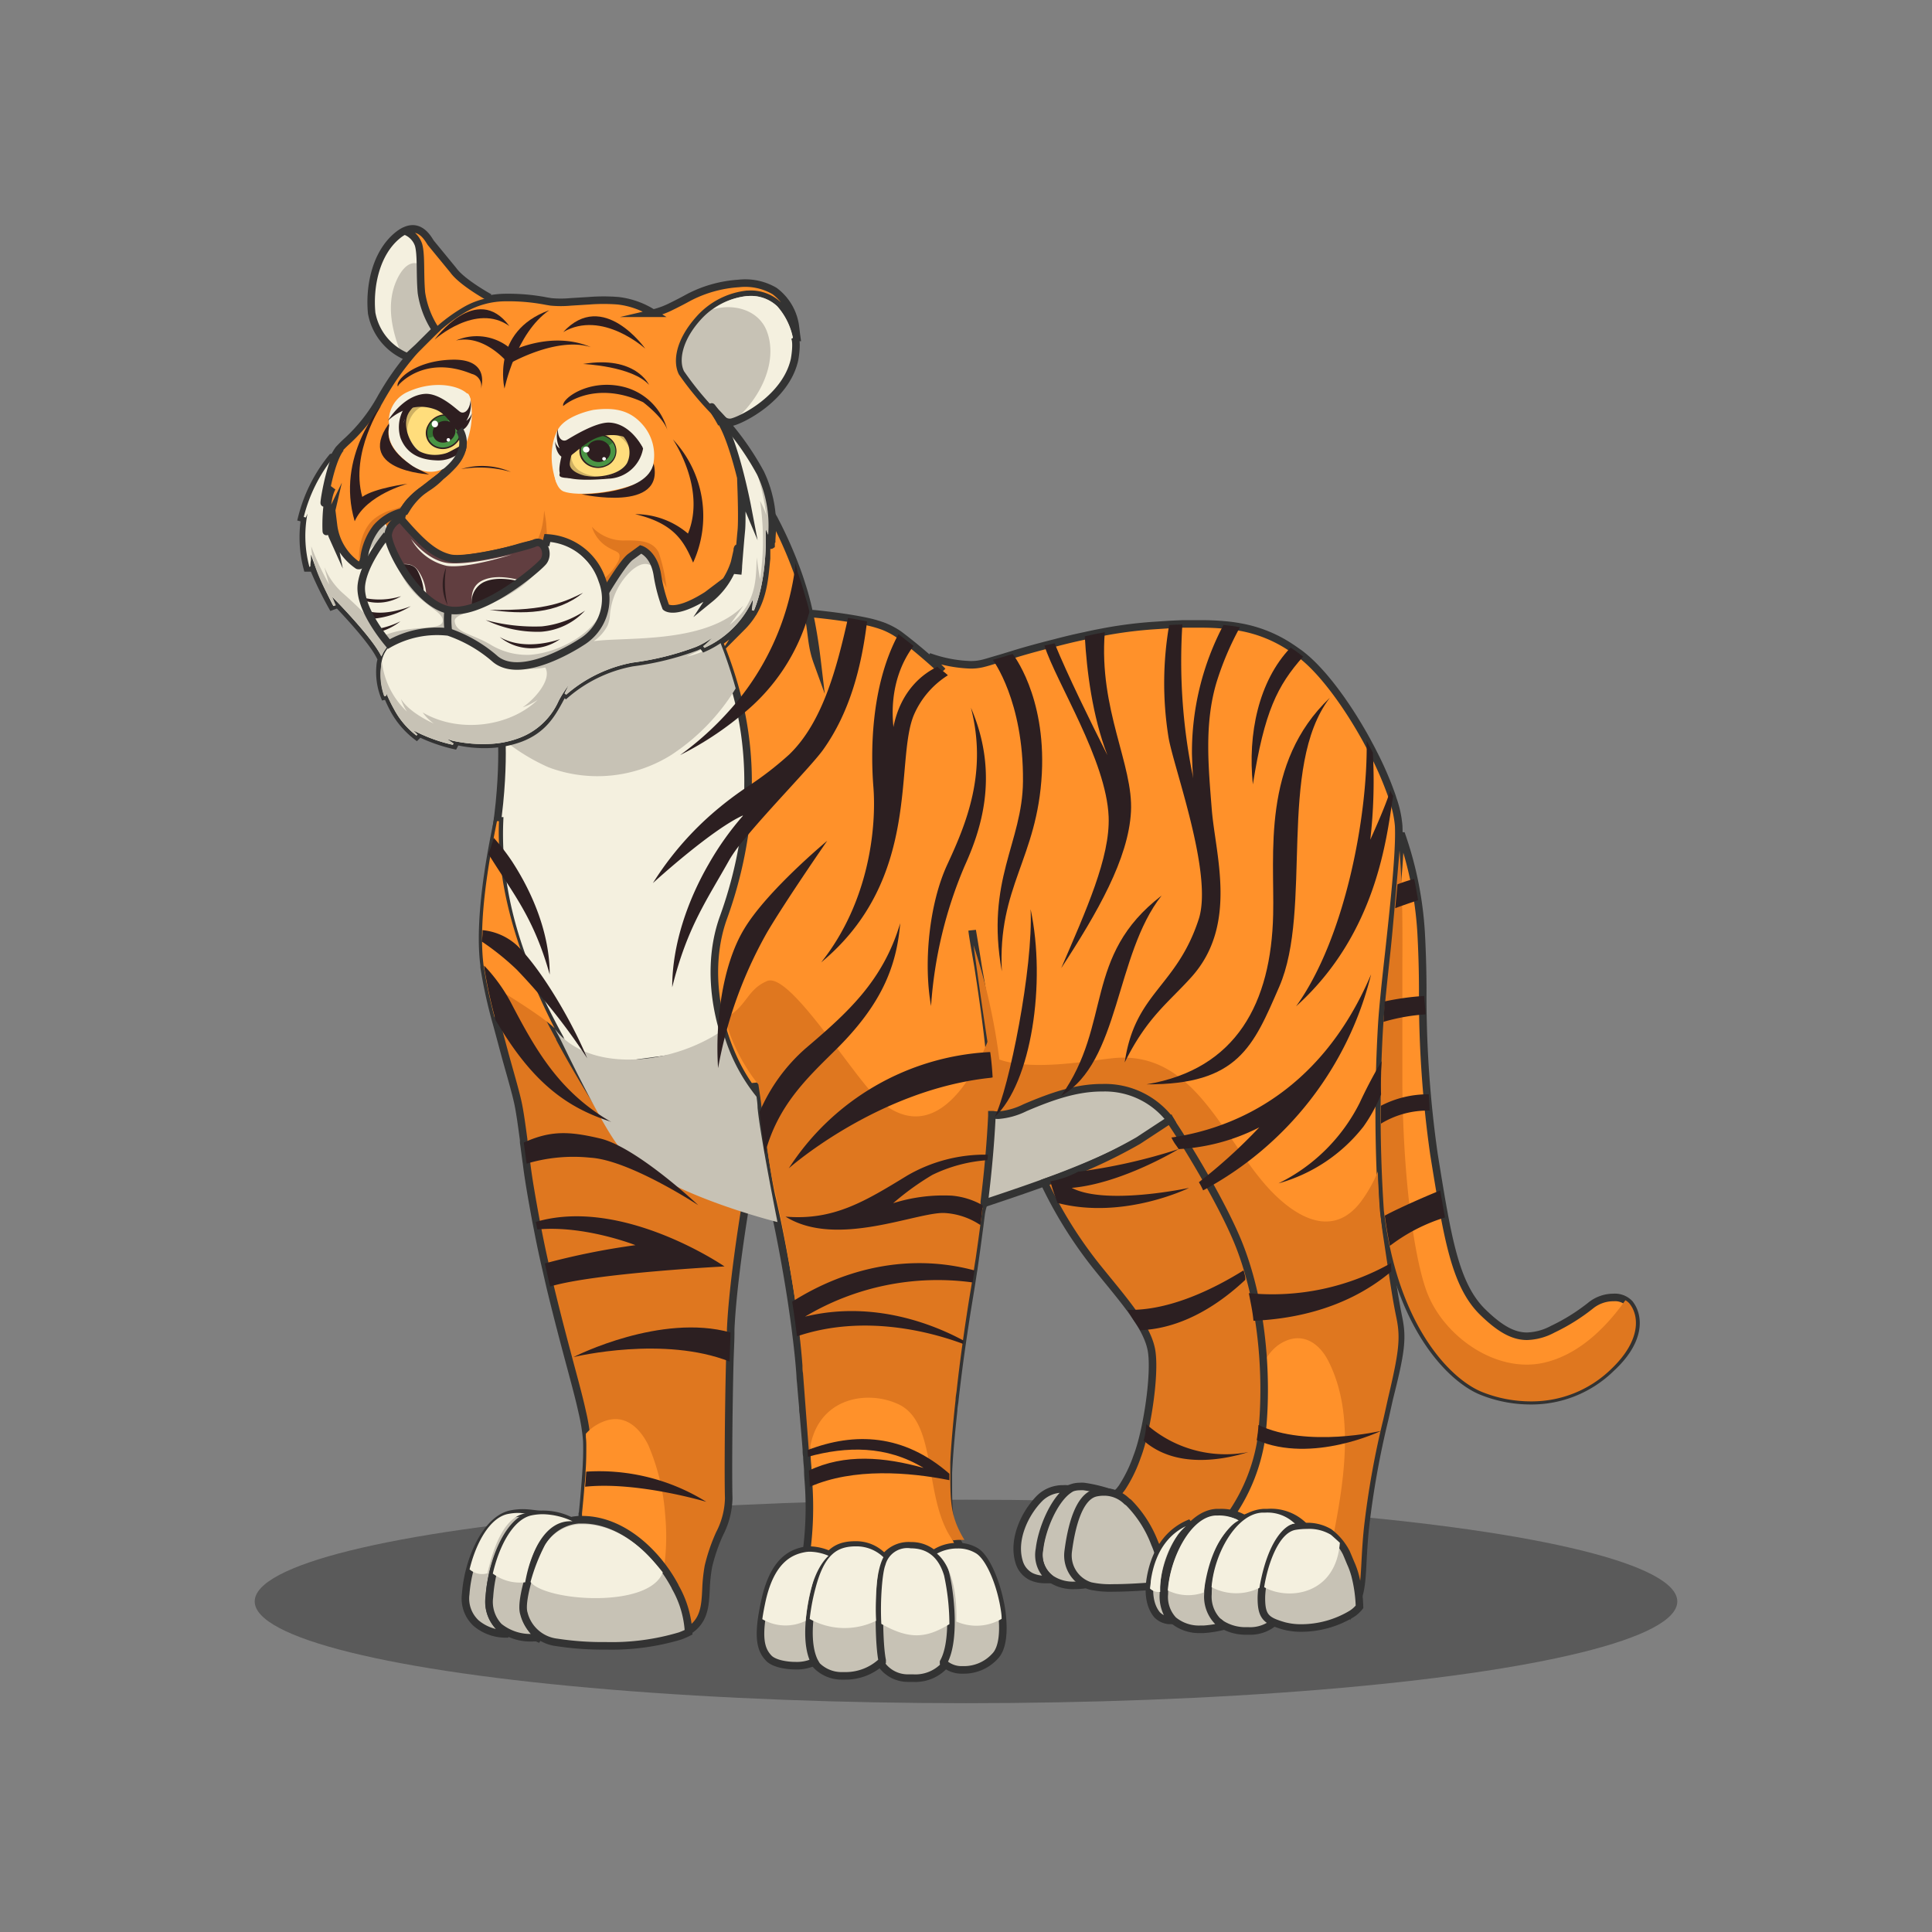 <svg id="Layer_1" data-name="Layer 1" xmlns="http://www.w3.org/2000/svg" viewBox="0 0 256 256"><rect x="0" y="0" width="256" height="256" fill="#808080" stroke="none"/><defs><style>.cls-1{opacity:0.3;}.cls-2,.cls-8{fill:#c7c2b5;}.cls-18,.cls-19,.cls-2,.cls-3,.cls-4,.cls-7{stroke:#333;stroke-miterlimit:10;}.cls-3,.cls-6{fill:#f4f0df;}.cls-4,.cls-9{fill:#df771f;}.cls-5,.cls-7{fill:#ff912a;}.cls-10{fill:#2c1f21;}.cls-11{fill:#ffdd7c;}.cls-12{fill:#ceb062;}.cls-13{fill:#613e40;}.cls-14{fill:#2e1e20;}.cls-15{fill:#4a9544;}.cls-16{fill:#347230;}.cls-17{fill:#fff;}.cls-18,.cls-19{fill:none;}.cls-19{stroke-width:0.99px;}</style></defs><ellipse class="cls-1" cx="128" cy="212.2" rx="94.25" ry="13.48"/><path class="cls-2" d="M64.83,211.6c.3-4.3,2.35-9.55,5.56-10.81l.49-.19-.52-.06a10.11,10.11,0,0,0-1.08-.07,8.07,8.07,0,0,0-1.48.14c-3.34.6-5.76,6-6.09,10.6a4.45,4.45,0,0,0,1.37,3.86A6.07,6.07,0,0,0,67,216.5l.09-.24a5,5,0,0,1-.81-.57A4.73,4.73,0,0,1,64.83,211.6Z"/><path class="cls-2" d="M69.55,214c-.64-2,1.46-7.76,2.48-9.42a6.32,6.32,0,0,1,3.8-2.68l.33-.08-.29-.16a8.11,8.11,0,0,0-3.92-1,7.56,7.56,0,0,0-1.5.15c-3.08.62-5.3,6.09-5.6,10.8a4.76,4.76,0,0,0,1.26,3.93A6.64,6.64,0,0,0,70.67,217h.47l.11.05.14-.22A5.4,5.4,0,0,1,69.55,214Z"/><path class="cls-3" d="M66.37,96.14s.79,6.92-1.25,17.44,10.44,28.49,10.44,28.49l26.19-3.55,4.79-47.41L96.78,83.6,79,84.44Z"/><path class="cls-4" d="M98.69,160.19v.09c-.27,1.66-1.63,10.17-1.87,15.9,0,.12,0,.25,0,.38,0,1.13-.08,2.44-.12,3.85-.17,6.73-.22,15.67-.14,18.11a10.69,10.69,0,0,1-1.22,4.72,23.87,23.87,0,0,0-1.47,4.3,21.7,21.7,0,0,0-.32,3c-.11,2.33-.22,4.33-2.48,5.66l-.09.05a13.41,13.41,0,0,0-.79-3.51c-.08-.21-.16-.41-.25-.62s-.22-.55-.35-.82-.17-.36-.26-.5a.91.91,0,0,1-.07-.14,1.16,1.16,0,0,1-.12-.2l-.51-.89c-2.2-3.74-5.88-7.18-10.33-7.78a7.14,7.14,0,0,0-.93-.06h-.55l.13-.2a2.17,2.17,0,0,0,.21-.51l0-.07.07,0a9.85,9.85,0,0,1,2.79-.4c.32,0,.62,0,.9,0a9.26,9.26,0,0,0-1.49-.11,10.21,10.21,0,0,0-2.06.21l-.17,0,0-.18c.09-.92.22-2.18.32-3.55.06-.67.11-1.36.15-2,.08-1.21.12-2.42.1-3.47a9.69,9.69,0,0,0-.06-1.06,25,25,0,0,0-.55-3.24c-.37-1.71-.91-3.72-1.56-6.13-.76-2.85-1.69-6.31-2.72-10.59l-.7-3.05c-.36-1.59-.67-3.09-.94-4.5-.07-.34-.13-.67-.2-1h0c-.55-3-1-5.51-1.27-7.72-.14-1-.26-1.94-.38-2.8,0-.11,0-.22,0-.32-.29-2.16-.52-3.85-.8-5.09s-.78-3-1.37-5.09c-.5-1.78-1-3.75-1.55-5.7a64.71,64.71,0,0,1-1.52-7c0-.08,0-.16,0-.25-.52-4-.06-9.85,1.39-17.22.13-.67.26-1.31.38-1.92l.27,0c-.5,11.58,4,21.48,8,28.81l0,.07c1,1.9,4,7.19,6.45,10.78l.08.1a20.48,20.48,0,0,0,2.08,2.65c2.8,2.85,5.11,4.59,10.62,6.76,1.67.66,3.42,1.39,5.18,2.17Z"/><path class="cls-5" d="M64.12,128.16a65.73,65.73,0,0,0,1.42,6.66c.34-.43-.42-4.27-.42-4.27s6.72,4,8.38,5.72c-3.57-7-7.82-17.25-7.38-27.46l-.27,0c-.12.61-.25,1.25-.38,1.92-1.45,7.37-1.91,13.17-1.39,17.22C64.1,128,64.1,128.08,64.12,128.16Z"/><path class="cls-5" d="M87.88,208.47a30.18,30.18,0,0,0,.26-7.73,28.67,28.67,0,0,0-2.25-9.29c-1-2-2.75-3.89-5.26-3.3a6,6,0,0,0-3,1.83c0,.15,0,.3,0,.45a9.69,9.69,0,0,1,.06,1.06c0,1,0,2.26-.1,3.47,0,.69-.09,1.38-.15,2-.1,1.37-.23,2.63-.32,3.55l0,.18,0,.24,0,.07a2.17,2.17,0,0,1-.21.51l-.13.2h.55a7.14,7.14,0,0,1,.93.06C82.27,202.35,85.65,205.19,87.88,208.47Z"/><path class="cls-2" d="M89.44,210.2A19.9,19.9,0,0,0,87,206.63c-2.91-3.39-6.41-5.26-9.84-5.26h-.46a6.1,6.1,0,0,0-4.73,2.84c-1,1.69-3.15,7.72-2.55,9.58a5.12,5.12,0,0,0,4.4,3.84,39.63,39.63,0,0,0,6.44.45h0a31.63,31.63,0,0,0,9.83-1.3,9.27,9.27,0,0,0,1.15-.5l0,0a13.46,13.46,0,0,0-1.69-5.85A1,1,0,0,1,89.44,210.2Z"/><path class="cls-6" d="M69.61,200.53c-.31,0-.63-.06-.93-.06a6.84,6.84,0,0,0-1.37.14c-2.36.46-4.22,3.74-5.09,7.34a2.53,2.53,0,0,0,2.37.52C65.4,204.91,66.83,201,69.61,200.53Z"/><path class="cls-6" d="M75.87,201.58a9.72,9.72,0,0,0-3.92-.94,7.56,7.56,0,0,0-1.5.15c-2.42.49-4.3,4-5.15,7.72a6,6,0,0,0,4.29,1.15C70.3,205.66,72.26,201.34,75.87,201.58Z"/><path class="cls-6" d="M87.82,208.35c-.26-.34-.81-1-1.09-1.31-2.82-3.27-6.19-5.07-9.5-5.07h-.44a5.86,5.86,0,0,0-4.57,2.74,24,24,0,0,0-1.92,4.91C72.26,212.17,86,213.2,87.82,208.35Z"/><path class="cls-2" d="M125.64,208.05a4.76,4.76,0,0,0-4.67-3.76,3.87,3.87,0,0,0-4,2.38c-.73,1.73-.91,12.32,0,14.11a4.27,4.27,0,0,0,3.25,1.58c.25,0,.51,0,.78,0a5.24,5.24,0,0,0,4.13-1.65C127.2,218.29,126.31,210.26,125.64,208.05Z"/><path class="cls-7" d="M185.33,174.71c-.49-2.44-.66-3.59-1.5-9.12l-.29-2c-.13-.87-.25-1.88-.36-3.06v-.12a198.23,198.23,0,0,1-.11-24.24c.14-2.54.55-6.3,1-10.31.66-6.13,1.42-13.08,1.26-16.45a14.16,14.16,0,0,0-.78-3.56s0,0,0,0c-.09-.32-.21-.65-.34-1a44.29,44.29,0,0,0-2.28-5.16h0c-.25-.52-.53-1-.82-1.56-2.44-4.44-5.57-8.83-8.41-11.15-.22-.18-.43-.35-.65-.5s-.67-.48-1-.69a17.6,17.6,0,0,0-6.7-2.7,20.71,20.71,0,0,0-2.19-.29c-1-.09-2-.13-3.05-.13-.77,0-1.58,0-2.38,0h0l-1.75.08-2.4.16a56.82,56.82,0,0,0-6.13.79c-.9.17-1.78.34-2.65.54-1.35.28-2.68.6-3.93.93l-.63.16c-2,.51-3.76,1-5.25,1.47l-1.35.41-1.3.38c-.44.14-.81.24-1.09.31a6.58,6.58,0,0,1-1.68.19,17.87,17.87,0,0,1-5.11-.94l-.13.21c.32.31.63.63.93.93s.44.44.65.66l-.69-.63c-1-.91-2.12-1.87-3.17-2.73-.72-.58-1.4-1.12-2-1.56A10.59,10.59,0,0,0,117.1,83a15.86,15.86,0,0,0-2.21-.64c-.78-.17-1.62-.32-2.44-.45-2.08-.33-4.07-.53-4.68-.59h-.57l0,.73c.39,2,.33,3.57,1.08,5.64-.21-1.77-.55-4.18-1.08-6.58-.18-.86-.4-1.72-.64-2.55s-.57-1.85-.88-2.72a56.17,56.17,0,0,0-3.18-7.19L102.1,68c0,.39.1,1.58.07,4.23,0,0-.13.09-.23-.32l-.37-1.15V74c-.29,2.83-.42,6.23-3.24,9.06,2.16-3.28.87-1.84,1.07-2.51l-.89,1.46a12,12,0,0,1-3.09,3l-.09.06,0,.1a54.52,54.52,0,0,1,2.48,7.55c.16.62.3,1.28.44,1.95a45.46,45.46,0,0,1,.87,9.47c0,1.08-.06,2.21-.15,3.36a1.64,1.64,0,0,1,0,.22c-.1,1.14-.23,2.31-.43,3.51a56.57,56.57,0,0,1-2.68,10.35c-2.94,8.14-.08,18,4.08,23.19l.27.33s-.09-1.14-.13-1.63c.14,1.18.29,2.47.45,3.81h0c.23,1.82.47,3.73.73,5.52.34,2.39.7,4.58,1.06,6.09.84,3.61,1.8,8.56,2.56,13.53.23,1.54.45,3.09.63,4.59.23,1.86.42,3.67.53,5.35,0,.32.05.66.08,1,.08,1,.17,2.05.27,3.12,0,.28,0,.57.07.86v.1c.13,1.51.27,3.06.39,4.63,0,.29,0,.59.07.88,0,.61.09,1.22.12,1.83h0c0,.72.08,1.45.12,2.15a44.9,44.9,0,0,1-.32,8.86l0,.17.17,0a2.42,2.42,0,0,1,.38,0,5.88,5.88,0,0,1,2.41.6l.09,0,.07-.07a4.1,4.1,0,0,1,3.22-1.26c1.71,0,2.9.52,3.55,1.53l.12.18.11-.18a4,4,0,0,1,3.74-1.93,4.5,4.5,0,0,1,3.35,1.4l.08.09.1-.08a4.64,4.64,0,0,1,2.67-.8l.37,0,.26,0-.13-.21c-1.58-2.69-1.74-4.5-1.74-8.29,0-.28,0-.58,0-.93s0-.55,0-.85c.09-2.07.34-5,.7-8.28,0-.37.08-.74.13-1.12.27-2.48.61-5.14,1-7.81l.06-.44c.24-1.6.48-3.2.74-4.76.16-1,.32-1.92.47-2.92.08-.53.16-1.06.25-1.59.24-1.65.47-3.33.69-5h0c.11-.78.2-1.54.3-2.31.22-1.81,1.3-3.32,1.47-5.07,0-.22-.42-1-.39-1.18.41-4.38.9-7.27.81-10.21,0-.28-.12-1.38-.14-1.68-.05-1-.22-2.21-.35-3.43-.39-3.88-2.54-15.09-2.58-16.07.55,3.22,1.72,10.4,2.29,16,.09.86.21,2.27.28,3.39,0,.31,0,.62,0,.91,0,1.27,0,2.79-.06,4.53v.11l.11,0a3.2,3.2,0,0,0,.7.07,9.14,9.14,0,0,0,3.35-.91c3.55-1.49,6.56-2.48,9.7-2.48h.14a11,11,0,0,1,7.37,2.74l.19-.17-.24-.38a38.48,38.48,0,0,1,2.72,3.6c3,4.64,6.83,11.09,8.45,15.4,3.69,9.83,3.31,21,2.6,25.54a24.08,24.08,0,0,1-3.71,9.26l-.09.14.16.05a4.51,4.51,0,0,1,1.21.58l.07,0,.08,0a4.43,4.43,0,0,1,2.19-.83h.41a4.94,4.94,0,0,1,4.22,1.83l.05.07.08,0a9.39,9.39,0,0,1,1.19-.09,5.73,5.73,0,0,1,3.28.9,5.63,5.63,0,0,1,1.15,1.14l.23.3.05.08.26.36q.18.27.33.54h0a.35.35,0,0,1,.06.09l.06.1a9.3,9.3,0,0,1,1.14,2.86s0,.17.09.44a0,0,0,0,0,0,0,1.22,1.22,0,0,0,0,.17,5.86,5.86,0,0,1,.12.63c0,.19.08.39.11.6a15.24,15.24,0,0,1,.22,1.58l0,.41.21-.36c.77-1.32.87-3.17,1-5.76.07-1.27.15-2.71.32-4.34a116.44,116.44,0,0,1,2.57-14.37c.2-.88.4-1.78.61-2.73C185.61,179.29,185.88,177.4,185.33,174.71Z"/><path class="cls-8" d="M72.68,101.67A18.41,18.41,0,0,0,89,100a27.94,27.94,0,0,0,8.48-8.78,61.22,61.22,0,0,0-2-6l-.06-.15-.13.09A12.66,12.66,0,0,1,91,87c.17-.1,1.94-.92,2.15-1l-.22-.29a46.45,46.45,0,0,1-8.64,2.24,19.15,19.15,0,0,0-9.54,4.26c-1,1.76-2.25,4.17-4.86,5a11.53,11.53,0,0,1-3.36.54h-.13A26.3,26.3,0,0,0,72.68,101.67Z"/><path class="cls-8" d="M100.38,146.75c0-.54-.11-1.17-.13-1.42v0l0,0a24,24,0,0,1-4.49-8.81c-7.22,4.91-18,5.49-22.23-.18l.68,1.27c.06.11,5.23,11,7.71,14.22,4.7,6.05,21.1,10.1,21.1,10.1S100.72,150.51,100.38,146.75Z"/><path class="cls-9" d="M185.05,174.71c-.5-2.44-.67-3.59-1.5-9.12l-.3-2c-.13-.87-.25-1.88-.35-3.06v-.12c-.14-1.59-.23-3.37-.3-5.24a18.3,18.3,0,0,1-2.23,4c-3.41,4.57-7.84,2.64-11.4-.81-6.61-6.4-10.15-19-21.11-18.18-2.82.22-10.86,1.85-15.44.21A81,81,0,0,0,129,125.24s0,0,0,0c.65,4.82,1.35,9.65,2.1,14.46l-.14-.08c.09.87.2,2.11.26,3.13,0,.31,0,.62,0,.91,0,1.27,0,2.79-.06,4.53v.11l.12,0a3.2,3.2,0,0,0,.7.07,9.2,9.2,0,0,0,3.35-.91c3.55-1.49,6.56-2.48,9.7-2.48h.14a11,11,0,0,1,7.36,2.74l.2-.17-.25-.38a36.88,36.88,0,0,1,2.73,3.6c3,4.64,6.83,11.09,8.45,15.4a52.58,52.58,0,0,1,3,16.34c.65-2,1.65-3.86,3.52-4.75,2.53-1.21,4.63.26,5.8,2.52,3.64,7.05,2.11,16.24.47,24.36l.07.09c.09.1.16.2.24.3l.05.08.26.36q.18.27.33.54h0a.35.35,0,0,1,.06.09l.06.1a9.53,9.53,0,0,1,1.13,2.86l.1.44v0a1.36,1.36,0,0,0,0,.17,5.86,5.86,0,0,1,.12.63c0,.19.07.39.11.6.09.55.19,1.13.22,1.58l0,.41.21-.36c.77-1.32.87-3.17,1-5.76.07-1.27.15-2.71.32-4.34a114.59,114.59,0,0,1,2.57-14.37c.2-.88.4-1.78.61-2.73C185.33,179.29,185.6,177.4,185.05,174.71Z"/><path class="cls-9" d="M131.47,142.2c0-.28,0-.57,0-.87,0-1-.21-4.37-.21-4.37s-5.47,16.36-14.45,9.12c-3.36-2.71-12.07-17.37-15.16-16.09-2.71,1.13-2.71,3.48-5.61,4.94a24.46,24.46,0,0,0,4.18,8.43l.27.33s.29,1.92.32,2.18h0c.23,1.82.47,3.73.73,5.52.34,2.39.7,4.58,1.06,6.09.84,3.61,1.8,8.56,2.56,13.53.23,1.54.45,3.09.63,4.59.23,1.86.42,3.67.54,5.35,0,.32,0,.66.07,1,.08,1,.81,10.73.82,10.87.58-7.46,7.41-8.8,11.81-6.76,5.32,2.46,3.24,12.55,7.23,18.06a5.19,5.19,0,0,1,.9-.08h.37l.26,0-.13-.21c-1.58-2.69-1.74-4.5-1.74-8.29,0-.27,0-.58,0-.93s0-.55,0-.85c.09-2.07.34-5,.7-8.28,0-.36.08-.74.13-1.12.27-2.48.61-5.14,1-7.81l.06-.44c.24-1.6.48-3.2.74-4.76.16-.94.32-1.92.47-2.92.08-.52.16-1.06.25-1.59.24-1.64.48-3.33.69-5h0c.11-.77.2-1.54.3-2.31.22-1.81.42-3.61.59-5.35l.06-.65A97,97,0,0,0,131.47,142.2Z"/><path class="cls-7" d="M215.91,172.72a2.66,2.66,0,0,0-2.1-.8,4.8,4.8,0,0,0-2.95,1,25.94,25.94,0,0,1-5.12,3.21,7.63,7.63,0,0,1-3.4.93c-1.86,0-3.64-1-6-3.33-3.53-3.58-4.53-9.7-6.18-19.83l-.16-1a148.63,148.63,0,0,1-1.48-21.69c0-2.78-.09-5.4-.22-7.74a48,48,0,0,0-2.54-12.7l-.25,0c0,3.62-.67,9.41-1.28,15.06-.43,4-.84,7.74-1,10.29a196.05,196.05,0,0,0,.11,24.23c1.87,15.5,9,22.39,13,24a17.36,17.36,0,0,0,6.48,1.25h0a15.06,15.06,0,0,0,10.7-4.34C217.44,177.64,217.25,174.38,215.91,172.72Z"/><path class="cls-9" d="M215.37,172.29c-2.73,3.85-6.36,7.29-10.85,8.29-6.3,1.39-13.12-3.47-15.38-9.2-1.44-3.63-3.18-13.35-3.32-27.63,0-5.07,0-10.14,0-15.21,0-2.78.12-9.8-.37-15.85-.24,2.62-.88,10.39-1.19,13.23-.43,4-.84,7.74-1,10.29a196.05,196.05,0,0,0,.11,24.23c1.87,15.5,9,22.39,13,24a17.36,17.36,0,0,0,6.48,1.25h0a15.06,15.06,0,0,0,10.7-4.34c3.88-3.72,3.69-7,2.35-8.64A1.93,1.93,0,0,0,215.37,172.29Z"/><path class="cls-10" d="M187.9,119.29c-.16-1-.33-2-.52-2.83a21.11,21.11,0,0,0-2.21.72c-.09,1-.19,2.08-.3,3.16Q186.37,119.79,187.9,119.29Z"/><path class="cls-10" d="M188.88,134.41c0-.59-.15-1.85-.16-2.44a35.37,35.37,0,0,0-5.23.72c-.07.78-.12,2.05-.17,2.71A26.05,26.05,0,0,1,188.88,134.41Z"/><path class="cls-10" d="M189.43,147.16c0-.68-.07-1.48-.11-2.16a13.53,13.53,0,0,0-6.34,1.52c0,.56,0,1.82,0,2.37A11.87,11.87,0,0,1,189.43,147.16Z"/><path class="cls-10" d="M183.49,161.08c.19,1.39.41,2.72.68,4a23.34,23.34,0,0,1,7.3-3.76c-.19-1-.45-2.47-.63-3.56C190.74,157.74,185.73,159.86,183.49,161.08Z"/><path class="cls-2" d="M129.37,205.61a4.49,4.49,0,0,0-2.47-.67,5.39,5.39,0,0,0-2.89.77l-.12.09.09.11a6.09,6.09,0,0,1,1.16,2.07c.58,1.77,1.68,9-.11,12.26l0,.08.06.07a3.47,3.47,0,0,0,2.25.88l.39,0h0a5.56,5.56,0,0,0,4.11-1.81c1-1,1.26-3.25.87-6.08C132.18,209.92,130.73,206.5,129.37,205.61Z"/><path class="cls-2" d="M117.23,206.56l0-.07-.05-.06a4.93,4.93,0,0,0-3.85-1.71c-2.43,0-4.18.94-5.39,5.52s-1.17,8.25,0,10.15a4.65,4.65,0,0,0,3.49,1.67q.3,0,.6,0a7,7,0,0,0,4.86-1.94l0-.05V220C116.29,216.94,116.46,208.27,117.23,206.56Z"/><path class="cls-2" d="M155.21,148.63l-.07-.12a10.86,10.86,0,0,0-9-4.38h-.13c-3.3,0-6.46,1.05-10.18,2.64a9.63,9.63,0,0,1-3.55,1,3.85,3.85,0,0,1-.69-.06l-.16,0v.15c-.15,3.24-.47,7.06-1,11.36l0,.22.2-.07c7.87-2.63,16.79-5.62,24.42-10.61Z"/><path class="cls-2" d="M142.6,205.87l0-.15c.9-5.62,3-7.06,4.55-7.29.29,0,.56-.05.77-.05v-.13h0v-.15a19.36,19.36,0,0,0-4.3-1.13,3.48,3.48,0,0,0-.55,0,3.19,3.19,0,0,0-1.89.62c-1.87,1.34-3.25,5.42-3.49,7.73a4,4,0,0,0,1.59,3.91,5.26,5.26,0,0,0,3.12.84,9.42,9.42,0,0,0,1.87-.19l.33-.06-.27-.17A3.57,3.57,0,0,1,142.6,205.87Z"/><path class="cls-4" d="M164.3,165.24c-1.81-4.72-6.17-12.17-9.09-16.55l-.17-.32-4.22,2.77a68.31,68.31,0,0,1-12.27,5.5l-.13.05,0,.13a57,57,0,0,0,7.06,11.23l1.29,1.59.06.07c2.86,3.51,5.33,6.53,5.77,9.35.5,3.28-.68,10.76-1.93,13.95a18.7,18.7,0,0,1-2,4.11l-.23.3a2.52,2.52,0,0,1-1.09.81l-.37.12.36.13a7.21,7.21,0,0,1,2.09,1.25h0a11.91,11.91,0,0,1,1.11,1.08,16.37,16.37,0,0,1,3.1,5.29s.15-.32.15-.32a6.88,6.88,0,0,1,4.79-3.87,4.45,4.45,0,0,1,2.6-1.1h.38a6.71,6.71,0,0,1,1.37.13l.09,0,0-.08a24.18,24.18,0,0,0,4-9.54C167.77,186.69,168.16,175.28,164.3,165.24Z"/><path class="cls-2" d="M149.55,199.1l-.25-.18a4.24,4.24,0,0,0-3.09-1.23,4.75,4.75,0,0,0-1,.11c-2.27.5-3.25,4.5-3.67,7.77a4.23,4.23,0,0,0,2.95,4.58,12.14,12.14,0,0,0,3,.26h0c1.83,0,3.86-.14,4.91-.22h.11l0-.23c0-.17,0-.35.06-.54a16.39,16.39,0,0,1,.94-3.55,10.28,10.28,0,0,0-.48-1.31A15.5,15.5,0,0,0,149.55,199.1Z"/><path class="cls-2" d="M108.09,210.18a10.77,10.77,0,0,1,1.78-4l.11-.14-.16-.07a6.68,6.68,0,0,0-2.5-.57,4.35,4.35,0,0,0-.74.06c-1.68.33-4,1.35-5.16,6.43s-.61,6.71.44,7.82c.68.72,2.33,1,3.53,1h0a5.45,5.45,0,0,0,2.42-.46l.12-.06-.06-.11C106.88,218,107,214.4,108.09,210.18Z"/><path class="cls-6" d="M125.8,215.21a31,31,0,0,0-.7-6.43c-.71-2.39-2.17-3.62-4.42-3.62a3,3,0,0,0-3.36,2.21c-.39.92-.71,4.54-.54,7.8C120.62,217.36,122.86,217,125.8,215.21Z"/><path class="cls-6" d="M132.66,213.64c-.48-3.48-1.93-6.9-3.29-7.79a4.49,4.49,0,0,0-2.47-.67,5.64,5.64,0,0,0-2.75.68c2.27,1.93,2.67,6.16,2.57,9a6.62,6.62,0,0,0,6-.35C132.73,214.24,132.7,213.94,132.66,213.64Z"/><path class="cls-6" d="M117.06,206.34a5.14,5.14,0,0,0-3.62-1.44c-2.43,0-4.18.94-5.38,5.53a27,27,0,0,0-.77,4.09,9.51,9.51,0,0,0,8.8.24C116,213.25,115.87,208.61,117.06,206.34Z"/><path class="cls-6" d="M109.78,206.15a6.61,6.61,0,0,0-2.43-.54,3.57,3.57,0,0,0-.74.07c-1.68.32-4,1.34-5.15,6.42-.2.92-.35,1.73-.45,2.45a6.1,6.1,0,0,0,5.74.22C107.07,211.37,107.86,208,109.78,206.15Z"/><path class="cls-2" d="M137.74,205.26c.3-2.65,1.89-6.41,3.78-7.79l.25-.18-.35,0a4.44,4.44,0,0,0-.55,0,4.37,4.37,0,0,0-3.08,1.21c-2,2-3.64,5.49-2.76,8.42a3.14,3.14,0,0,0,1.64,2,4.33,4.33,0,0,0,1.81.37l.49,0,.32,0-.21-.18A4,4,0,0,1,137.74,205.26Z"/><path class="cls-10" d="M114.89,82.34v0c-.74,6.11-2.31,12.08-5.82,17-1.49,2.08-7.31,8-10.5,11.94a.27.27,0,0,0-.07.08,19.34,19.34,0,0,0-1.79,2.46c-3.06,5.48-5.65,9-7.64,17,0-5.72,2.09-11.58,4.83-16.32a38.86,38.86,0,0,1,4.61-6.48c-4.05,1.78-11.62,8.64-12,9a41.53,41.53,0,0,1,8.29-9.58,45.82,45.82,0,0,1,4.29-3.23l0,0a43.92,43.92,0,0,0,5.49-4.24c4.45-4.29,6.31-11.52,7.79-18.09.82.13,1.66.28,2.44.45Z"/><path class="cls-10" d="M119.28,122.33c-.48,5.8-2.5,10.81-8.58,16.81-3.81,3.76-7.67,7.37-9.34,13.74-.26-1.79-.5-3.7-.72-5.52h0a23.46,23.46,0,0,1,6.08-8.42C112.29,134.2,117,130,119.28,122.33Z"/><path class="cls-10" d="M81,148.66a2.34,2.34,0,0,1-.24-.09c-5.43-1.76-9.8-4.87-14.24-12l-.84-1.37a64.71,64.71,0,0,1-1.52-7c0-.08,0-.16,0-.25a22.37,22.37,0,0,1,3.49,4.81c3.33,6.38,6.39,11.79,13.07,15.75Z"/><path class="cls-10" d="M131.53,142.76l-.23.05c-14.82,1.54-26.47,11.72-26.78,12A33.72,33.72,0,0,1,131,139.41l.21,0C131.38,140.59,131.47,141.75,131.53,142.76Z"/><path class="cls-10" d="M123.54,155.68a35.52,35.52,0,0,0-5.19,3.75,22.22,22.22,0,0,1,7.77-1,10,10,0,0,1,4.09,1.28c-.09.87-.19,1.74-.3,2.62a9.47,9.47,0,0,0-4.72-1.6c-3.65-.19-14.33,4.71-21.1.48,6.36.53,10.49-2,16.12-5.44A20.5,20.5,0,0,1,130.89,153c0,.24,0,.49-.07.73A19.75,19.75,0,0,0,123.54,155.68Z"/><path class="cls-10" d="M106.67,174.46c9.12-2.22,17.15,1.09,21,3.17l-.06.44c-4.21-1.57-13.15-4-22-1-.19-1.5-.4-3.05-.64-4.59,7.37-4.67,15.9-6.36,24.16-4.14-.09.53-.17,1.06-.25,1.59A34.28,34.28,0,0,0,106.67,174.46Z"/><path class="cls-10" d="M124.66,88.73a2,2,0,0,1-.44-.38h0s0,0,0,0c-1.75.81-4.85,3-5.84,8,0-.47-.88-6,2.67-10.76l-2-1.56c-3.78,7-3.66,16-3.32,20.26.4,5.11-.45,15.09-6.92,23.23,13.39-11.11,9.7-26.66,12.29-32.8a11.66,11.66,0,0,1,4.5-5.24A6.64,6.64,0,0,0,124.66,88.73Z"/><path class="cls-10" d="M132.75,128.71c-2.19-12.13,2.74-17,2.8-25.19.09-10.68-4-16.08-4-16.08l1.3-.38,1.33-.41s4.4,5.5,3.87,15.84C137.45,113.81,132.18,117.45,132.75,128.71Z"/><path class="cls-10" d="M138.39,85.54c1.56,4.89,8.21,15.18,8.51,22.68.21,5.4-3,12.42-6.28,20.06,4.8-7.36,8.91-14.5,9.24-20.73s-4.28-13.49-3.47-23.78c-.9.17-1.78.34-2.65.54.26,4.58,1,10.57,3,15.76-2.24-4.43-5.28-10.62-7-14.83Z"/><path class="cls-10" d="M161.18,90.47c-1.62,5.48-1.06,11.12-.61,16.83.49,6,3.47,15.24-2.65,22.11-3.08,3.44-5.91,5.34-8.89,11.37,1.34-9.27,6.83-9.92,9.79-18.93,2-6-3.38-20.3-4-24.24a45.27,45.27,0,0,1,.1-14.79l1.75-.08A76.09,76.09,0,0,0,158,102.55l.09.58c-.07-1.08-.12-2.16-.15-3.22a36.18,36.18,0,0,1,4.17-17.09,20.71,20.71,0,0,1,2.19.29A39.2,39.2,0,0,0,161.18,90.47Z"/><path class="cls-10" d="M176.21,92.46c-7,9.14-2.23,28-6.7,38.28-3.44,7.91-5.44,13-17.58,12.94,11.94-2,16.51-10.84,16.77-22.49C168.89,113.2,167.13,101.08,176.21,92.46Z"/><path class="cls-10" d="M184.24,104.72a1.42,1.42,0,0,1-.05.16c-.74,2.17-1.68,4.28-2.62,6.39a68.47,68.47,0,0,0,.34-11.55h0l-.82-1.56c.16,10.1-2.91,26.26-9.35,35.18,10.79-9.7,12-22.64,12.8-27.46,0,0,0,0,0,0,0-.15.05-.28.07-.42A2,2,0,0,1,184.24,104.72Z"/><path class="cls-10" d="M155.21,150.73a2.71,2.71,0,0,1,.18.34l.21.35c.18.28.41.55.57.84a26.44,26.44,0,0,0,10.69-2.88,70.05,70.05,0,0,1-8,7.27,9.21,9.21,0,0,1,.56,1.08,44.59,44.59,0,0,0,22.26-28.63C174.7,145.55,162.36,149.69,155.21,150.73Z"/><path class="cls-10" d="M184.35,167.35a32,32,0,0,1-18.87,4c.22,1.22.5,2.38.61,3.66,3.83-.18,11.69-1,18.27-6.54A8.81,8.81,0,0,1,184.35,167.35Z"/><path class="cls-10" d="M166.75,188.82c0,.47-.14,1.55-.23,2C173.9,194,183,189.6,183,189.6S173.23,191.9,166.75,188.82Z"/><path class="cls-10" d="M92.53,159.7c-.54-.35-9.26-6-14.31-6.3a21.65,21.65,0,0,0-8.44.79c-.14-1-.26-1.94-.38-2.8,3.51-1.57,5.88-1.54,10.14-.53C84.25,152,92.05,159.24,92.53,159.7Z"/><path class="cls-10" d="M72.89,170.47c6-1.79,23.11-2.66,23.11-2.66s-13.52-9.29-25-5.9h0c.07.33.13.66.2,1,6.24-.59,13,2.08,13,2.08a95.52,95.52,0,0,0-12,2.42Z"/><path class="cls-10" d="M96.79,176.56c0,1.13-.08,2.44-.12,3.85C88,177,76.41,179.71,76,179.82,76.34,179.63,87.59,174,96.79,176.56Z"/><path class="cls-10" d="M131.81,148c4.85-4.53,6.83-17.77,4.75-27.53C136.93,128.22,133.69,144.28,131.81,148Z"/><path class="cls-10" d="M165,169.3c0-.26-.11-.5-.15-.75a1.89,1.89,0,0,0-.09-.21c-3.74,2.33-9.74,5.38-15.38,5.22.25.39.46.8.71,1.19s.69,1,1,1.51c5.91-.23,10.84-3.78,13.92-6.68A2.46,2.46,0,0,0,165,169.3Z"/><path class="cls-10" d="M156.17,152.26a73.46,73.46,0,0,1-13.32,3,12.11,12.11,0,0,1-3.67,1.27c.26,1,.6,1.92.95,2.87,8.79,2.28,17.43-2,17.43-2s-11,2.37-15.55,0C148.7,156.81,156.17,152.26,156.17,152.26Z"/><path class="cls-10" d="M125.8,195.28c0,.3,0,.59,0,.85-5.31-1.06-12.71-1.67-18.5.88,0-.7-.07-1.43-.12-2.15h0c4.74-2.27,10-1.81,15.2-.35-4.94-3-10.23-2.88-15.32-1.48l-.06-.88C113.25,189.73,119.76,190,125.8,195.28Z"/><path class="cls-10" d="M93.59,199s-9.15-2.73-16.06-2c.06-.67.11-1.36.15-2A26.86,26.86,0,0,1,93.59,199Z"/><path class="cls-10" d="M153.92,118.67c-10.43,8-6.52,17-13.32,26.54C148.4,140.78,147.74,126.51,153.92,118.67Z"/><path class="cls-10" d="M172.67,87c-3.44,3.89-5.12,7.28-6.66,16.94-.69-6.64.74-13.68,5-18.13.35.21.68.44,1,.69S172.45,86.82,172.67,87Z"/><path class="cls-10" d="M183.08,140.6a61.5,61.5,0,0,0-2.91,5.52,23.74,23.74,0,0,1-10.76,10.68,21.64,21.64,0,0,0,11.26-7.53A20.64,20.64,0,0,0,183,145,29.41,29.41,0,0,1,183.08,140.6Z"/><path class="cls-10" d="M107.25,81.07a26.24,26.24,0,0,1-9,13.67s0,0,0,0a42.7,42.7,0,0,1-8.13,5.31,41,41,0,0,0,7.69-7.26s0,0,0,0a35.18,35.18,0,0,0,7.62-18.16l.25,1.17c.31.87.61,1.78.88,2.72S107.07,80.21,107.25,81.07Z"/><path class="cls-10" d="M65.41,111c-.2.76-.44,1.5-.69,2.21.12.16.23.32.32.46,3.1,4.94,5.73,8.08,7.8,15.46,0-5.34-2.19-10.69-5-15A27.17,27.17,0,0,0,65.41,111Z"/><path class="cls-10" d="M98.62,123.07c-3,4.93-3.86,12.74-3.47,18.46a57,57,0,0,1,6.46-17.93c2.46-4.19,8-12.19,8-12.19S101.66,118,98.62,123.07Z"/><path class="cls-10" d="M125.52,114.56c-2.42,5.23-3.17,13.09-2.15,18.74a56.9,56.9,0,0,1,4.44-18.53c2-4.43,4.77-11.91.84-21C130.89,102.39,128,109.21,125.52,114.56Z"/><path class="cls-10" d="M63.94,123.25a8.42,8.42,0,0,1-.11,1.5,34.42,34.42,0,0,1,4.63,3.72,80.73,80.73,0,0,1,9.35,11.76c-2-4.84-6.06-11.78-9.27-14.92A7.86,7.86,0,0,0,63.94,123.25Z"/><path class="cls-10" d="M151.89,188.71a10.31,10.31,0,0,1-.35,2.18c4.23,3.72,10.45,2.59,13.87,1.52A15.86,15.86,0,0,1,151.89,188.71Z"/><path class="cls-2" d="M167.89,211.76c0-1.91,1.41-8.39,4.68-9.46l.21-.07-.14-.15a6.17,6.17,0,0,0-4.67-1.65h-.45c-4.13.17-7.69,6.06-7.71,10.77a4.37,4.37,0,0,0,1.25,3.42,6,6,0,0,0,4,1.49h.4a4.92,4.92,0,0,0,3.47-1.23l.2-.09-.17-.13C168.2,214.1,167.89,213.24,167.89,211.76Z"/><path class="cls-2" d="M161.33,214.8a4.68,4.68,0,0,1-1.27-3.59,12.65,12.65,0,0,1,4.68-9.82l.16-.13-.18-.1a6.1,6.1,0,0,0-3.08-.73h-.41c-3.72.16-6.94,6.06-6.95,10.77a4.48,4.48,0,0,0,1.19,3.48,5.32,5.32,0,0,0,3.59,1.21h.44a14.54,14.54,0,0,0,2.57-.41l-.44-.45Z"/><path class="cls-2" d="M179.56,208.77a10.39,10.39,0,0,0-.58-1.63c-.15-.35-.34-.83-.59-1.4a7.84,7.84,0,0,0-2.27-2.7,5.69,5.69,0,0,0-3.13-.76,9.61,9.61,0,0,0-1.51.12c-2.82.47-4.34,6.86-4.34,9.36s.66,3,3,3.68a8.86,8.86,0,0,0,2.31.28,13,13,0,0,0,6.54-1.8,4.16,4.16,0,0,0,1.15-1l0,0v-.05A18.83,18.83,0,0,0,179.56,208.77Z"/><path class="cls-2" d="M154.16,211.21a14.24,14.24,0,0,1,3.44-9.07l-.17-.21c-1.87.83-4.25,2.76-5,7.26-.33,2.08,0,3.69.88,4.77a2.51,2.51,0,0,0,1.58.75l.36,0-.21-.27A5.16,5.16,0,0,1,154.16,211.21Z"/><path class="cls-6" d="M171.55,201.87a5.18,5.18,0,0,0-3.9-1.44h-.4c-3.4.16-6.36,5.34-6.71,9.88a7,7,0,0,0,6.34.09C168,203.91,170.4,202,171.55,201.87Z"/><path class="cls-6" d="M164.14,201.48a5.3,5.3,0,0,0-2.7-.67h-.36c-3.22.16-6,5.39-6.34,9.93a6.11,6.11,0,0,0,4.77.27C160.29,204.61,163,202,164.14,201.48Z"/><path class="cls-6" d="M177.54,204.43c-.22-.2-1-.92-1.21-1.08a5.6,5.6,0,0,0-3.13-.76,9.42,9.42,0,0,0-1.51.12c-2.29.38-3.73,4.66-4.18,7.6C170.66,212.09,177,211.39,177.54,204.43Z"/><path class="cls-6" d="M157.13,202.23l0,0c-1.75.83-4,2.76-4.65,7.26,0,.36-.08.69-.1,1a1.63,1.63,0,0,0,1.36.44C153.61,208.05,154.89,204.17,157.13,202.23Z"/><path class="cls-7" d="M105.41,43.44a7,7,0,0,0-2.78-4.88,7.67,7.67,0,0,0-4.75-1,16.58,16.58,0,0,0-6.58,1.83c-.78.43-1.68.9-2.68,1.38a11,11,0,0,1-2.14.74l.08,0-.21-.13a11,11,0,0,0-4.45-1.53,24.69,24.69,0,0,0-3.84,0L75.63,40A14,14,0,0,1,73,40l-.6-.1a26.61,26.61,0,0,0-5.78-.47,11.2,11.2,0,0,0-4.93,1.35c-4.42,2.47-7.81,6.78-9.44,9.12-.69,1-1.22,1.88-1.72,2.74a22.44,22.44,0,0,1-4.64,5.9c-.36.33-.69.67-1,1a7.09,7.09,0,0,0-.6,1l-.3.07a20.54,20.54,0,0,0-4,8l.27.07.22-.51a16,16,0,0,0,.23,7.08l.28,0a6,6,0,0,1-.08-.86v-.75l.25.71A49.23,49.23,0,0,0,44,80.34l.27-.1-.42-1.13.4.4c.19.19,4.66,4.75,6,7.24l.14.27.12-.27a4,4,0,0,1,.66-1l.06-.07-.05-.07c-.63-1-3.78-6-3.43-8.4s3-5.65,3.52-6.28l0,0v0a2.2,2.2,0,0,0-.41-1.54l-.09-.12a7.38,7.38,0,0,1,2.88-1.5l.14-.22a9.22,9.22,0,0,1,2-2.36c.23-.18.48-.35.75-.54a10,10,0,0,0,2.6-2.36l.1-.14s2.94-2.9,1.81-3.39-5.45,1.13-5.45,1.13-1.88-1.57-1.44-3.34a4.39,4.39,0,0,1,3.82-3c.11,0,.31,1.11.39,1.12.75.13,1.33-.36,1.56.36h.22c.4,1.18,1.22,2.11.59,4.75s-2.67,3.39-4,4.68c-.23.22-.74.52-1,.7a10.55,10.55,0,0,0-2.68,3.12l.12.71-.12-.08a11.31,11.31,0,0,1,1,1.09c1.1,1.44,2.93,3.85,5.49,4.08a11,11,0,0,0,1.53,0,41.41,41.41,0,0,0,7.6-1.51,19.48,19.48,0,0,1,2.48-.58.62.62,0,0,1,.21,0,.91.91,0,0,1,.54.58l.18.43.09-.46a10.35,10.35,0,0,0,.17-1.21v.12h.13a7.54,7.54,0,0,1,4.57,2,15.77,15.77,0,0,1,2.43,2.91A5.59,5.59,0,0,1,80,77.76c.07.58.15,1.16.22,1.73a6.82,6.82,0,0,1-.58,3c-.71,1.33-3.52,3.56-7,5a9.23,9.23,0,0,1-3,.7A8,8,0,0,1,64,86.34a17.9,17.9,0,0,0-4.58-2.6h-.14c-.71,0-1.4,0-2,0a10.2,10.2,0,0,0-5.3,1.58,4,4,0,0,0-1.61,3,8.82,8.82,0,0,0,.56,3.92l.27-.06,0-.32a19.15,19.15,0,0,0,1,2.19,11.35,11.35,0,0,0,3,3.5l.19-.19-.57-.6a21.73,21.73,0,0,0,5.35,2l.12-.23-1-.66.73.23a16.46,16.46,0,0,0,5.05.51,13.36,13.36,0,0,0,3.75-.75c3.13-1.13,4.31-3.3,5.25-5a14.22,14.22,0,0,1,1.37-2.13c-.18.35-.38.76-.58,1.14L75,92A18.79,18.79,0,0,1,83.8,87.8a38.31,38.31,0,0,0,8.43-2.08,11.73,11.73,0,0,0,2.17-1.24,9.62,9.62,0,0,1-1.23,1.15l.16.22a12.74,12.74,0,0,0,6.41-6.42c0,.64-.1,1.26-.13,1.42l.27.07c1.81-4.29,1.58-10.1,1.58-10.15l0-.68.27.63a4.71,4.71,0,0,1,.21.66l.29,0c-.29-6.66-2.56-10.83-4.41-13.16-.65-.82-1.49-1.79-2.23-2.63l-.22.12c-.23-.41-.47-.82-.73-1.19l-.14-.16a40.72,40.72,0,0,1-4.11-5c-.67-1.36-.48-4,2.26-7.07A9.94,9.94,0,0,1,99,39h.15a5.33,5.33,0,0,1,4,1.44,7.9,7.9,0,0,1,2.13,4.27l.29,0C105.5,44.22,105.46,43.82,105.41,43.44Z"/><path class="cls-9" d="M51.25,70.88l0,0v0a2.26,2.26,0,0,0-.41-1.55l-.09-.12a5.4,5.4,0,0,1,2.5-1.3l.52-.41c.12-.19.52-1.12.64-1.29a4.79,4.79,0,0,1-2.3,1.29,6.88,6.88,0,0,0-2.72,1.41c-2,1.89-1.82,5.3-1.82,5.3s1-2.43,3.12-2.61Z"/><path class="cls-9" d="M72.1,67.64S72,70.76,70.85,72a.79.79,0,0,1,1.09.55l.18.44.37-1.55c0-.6-.07-1.37-.11-2S72.1,67.64,72.1,67.64Z"/><path class="cls-9" d="M86.15,74.88c.91.31,2.17,3,2.17,3a21.85,21.85,0,0,0-1.06-4.73c-.81-1.41-2.18-1.58-4.72-1.53a5.76,5.76,0,0,1-4.11-1.82A4.75,4.75,0,0,0,80.9,72.7c.88.5,1.45.41,1.08,1.55a7.46,7.46,0,0,1-2.22,2.65,33,33,0,0,1,.45,3.34C81.12,79,84.72,74.39,86.15,74.88Z"/><path class="cls-6" d="M74.68,65.12c1.75.68,7.25.25,10.73-1.52,2.18-1.1.8-2.86-.21-4.42-1.33-2-5.06-2.84-8.53-1.45C72.46,59.06,73,64.48,74.68,65.12Z"/><path class="cls-11" d="M83.5,60.59a3.52,3.52,0,0,0-.85-3A3.31,3.31,0,0,0,81,56.47a4.54,4.54,0,0,0-2,0,5.46,5.46,0,0,0-2.8,2.24c-1,1.5-1.89,3.86.54,4.39,2.27.49,5.85-.07,6.73-2.32C83.45,60.8,83.5,60.6,83.5,60.59Z"/><path class="cls-12" d="M80.83,57.21a4.43,4.43,0,0,1,2.71,2.41,4.53,4.53,0,0,0-.88-1.87A3.33,3.33,0,0,0,81,56.49a4.21,4.21,0,0,0-2,0,4.86,4.86,0,0,0-2,1.36A4.53,4.53,0,0,1,80.83,57.21Z"/><path class="cls-12" d="M76.79,62.38c-1.21-.8-1.27-2.22-1-3.47-.75,1.58-1,3.51,1,4a7,7,0,0,0,2.08.19A4.79,4.79,0,0,1,76.79,62.38Z"/><path class="cls-6" d="M95.59,55.55l-.21.13c1.69,2.56,3,7.37,3.58,11.36-.25-.8-.51-1.43-.69-1.87a22.68,22.68,0,0,1-.15,4.94A20.5,20.5,0,0,1,98,75s-.2-1.63-.27-2.18a9.2,9.2,0,0,1-3.63,6.56c-.07,0,.76-1.12,1-1.52-1.53,1.24-4.73,3.58-6.84,2.63a.62.62,0,0,1-.34-.4,8,8,0,0,1-.48-2.45c-.3-1.5-.72-4-2.5-4.81-2.37,1.34-3.76,3.92-4.73,6.28,0,.14,0,.28,0,.41a6.82,6.82,0,0,1-.58,3c-.71,1.33-3.52,3.57-7,5a9.23,9.23,0,0,1-3,.7A8,8,0,0,1,64,86.34a17.75,17.75,0,0,0-4.59-2.6h-.13a17.52,17.52,0,0,0-2,0,10.29,10.29,0,0,0-5.3,1.57,3.9,3.9,0,0,0-1.47,3,8.81,8.81,0,0,0,.42,3.92l.27-.06,0-.33A19.48,19.48,0,0,0,52.23,94a10.66,10.66,0,0,0,2.93,3.45l.17-.09-.57-.59A21.13,21.13,0,0,0,60,98.69l.09-.18-.86-.59.74.23a18.68,18.68,0,0,0,5.14.41,12.39,12.39,0,0,0,3.62-.75,9.24,9.24,0,0,0,5.29-4.94,14.54,14.54,0,0,1,1.36-2.12c-.17.34-.38.75-.57,1.14l.22.15a18.57,18.57,0,0,1,8.77-4.24,37.2,37.2,0,0,0,8.43-2.09,11.1,11.1,0,0,0,2.17-1.23,8.91,8.91,0,0,1-1.22,1.15l.16.21a12.78,12.78,0,0,0,6.41-6.41c0,.64-.1,1.26-.13,1.41l.27.08c1.81-4.3,1.58-10.1,1.57-10.16l0-.67.28.63a5.81,5.81,0,0,1,.21.66l.28,0c-.28-6.65-2.55-10.83-4.41-13.16C97.18,57.37,96.33,56.4,95.59,55.55Z"/><path class="cls-8" d="M100.15,62.17a33.62,33.62,0,0,1,1.39,6.1,11.31,11.31,0,0,0-.83-1.9,35.22,35.22,0,0,1,0,10.37s-.31-1.66-.43-2.89c-.15,2.48.18,6-3.6,8.94.46-.57,1.44-1.93,1.82-2.54-5,5.13-15.64,4.11-19.83,4.71a5.67,5.67,0,0,0,1.85-2.1,4.65,4.65,0,0,0,.31-1.47,9,9,0,0,1,2.88-5.82c1.44-1.19,2.27-1,3.2-.19a4,4,0,0,0-2-2.59c-2.37,1.34-3.76,3.92-4.73,6.28,0,.14,0,1.19,0,1.6,0,1-.65,2.35-2.48,3.92a20.93,20.93,0,0,1-3.23,2,9.91,9.91,0,0,1-7.58,1.24c1,.77,3.21,1,5.36.62.91,1.56-1.36,4.16-3,5.28a8.45,8.45,0,0,0,2-1C67.52,96.33,60.78,97.2,56,94.4a6.17,6.17,0,0,0,1.48,1.47s-3.17-1.34-4.35-3.26a6,6,0,0,0,.8,1.68,10.7,10.7,0,0,1-3.33-6.65,6.85,6.85,0,0,0-.13.79,8.3,8.3,0,0,0,.44,3.83l.27-.06,0-.33A19.48,19.48,0,0,0,52.23,94a10.66,10.66,0,0,0,2.93,3.45l.17-.09-.57-.59A21.13,21.13,0,0,0,60,98.69l.09-.18-.86-.59.74.23a18.68,18.68,0,0,0,5.14.41,12.39,12.39,0,0,0,3.62-.75,9.24,9.24,0,0,0,5.29-4.94,14.54,14.54,0,0,1,1.36-2.12c-.17.34-.38.75-.57,1.14l.22.15a18.57,18.57,0,0,1,8.77-4.24,37.2,37.2,0,0,0,8.43-2.09,11.1,11.1,0,0,0,2.17-1.23,8.91,8.91,0,0,1-1.22,1.15l.16.21a12.78,12.78,0,0,0,6.41-6.41c0,.64-.1,1.26-.13,1.41l.27.08c1.81-4.3,1.58-10.1,1.57-10.16l0-.67.28.63a5.81,5.81,0,0,1,.21.66l.28,0C102.13,68.86,101.9,64.14,100.15,62.17Z"/><path class="cls-6" d="M51,69.11l-.12.09c-.28.22-.79.7-.79.68a13.23,13.23,0,0,0-1.63,3.82c-.16.44-.41,1.34-1,1.18a6,6,0,0,1-2.2-2.33,6.54,6.54,0,0,1-1-3.09c0,.32-.12.64-.15,1,0,.12-.24.08-.22,0s0,0,0-.06h0a4.82,4.82,0,0,1,0-2.17c-.12.34-.42,1.29-.42,1.29s-.07-.57-.08-.59a14.65,14.65,0,0,1,.47-3.67A3.57,3.57,0,0,1,44,64.6a9.2,9.2,0,0,0-.83,1.11,21.6,21.6,0,0,1,1.54-5.42l-.46.21a20.58,20.58,0,0,0-4,8l.27.07.22-.51A15.8,15.8,0,0,0,41,75.13l.13-.09a3.92,3.92,0,0,1,.07-.82v-.75l.25.71a49.23,49.23,0,0,0,2.72,6.12l.26-.1L44,79.06l.4.41c.19.19,4.66,4.75,6,7.24l.14.27.13-.28a3.84,3.84,0,0,1,.66-1l.06-.07,0-.08c-.64-1-3.78-6-3.43-8.39s3-5.65,3.52-6.28l0,0v0a2.29,2.29,0,0,0-.41-1.55Z"/><path class="cls-8" d="M51.34,85.51c-.26-.39-.92-1.44-1.6-2.71a57,57,0,0,0-4.31-4.2A9.31,9.31,0,0,1,43,75.17c.11.6.63,2.3.63,2.3a35.58,35.58,0,0,1-2.39-5.07c.13,2.85,2,6.08,3,7.9l.26-.1L44,79.06l.4.41c.19.19,4.66,4.75,6,7.24l.14.27.13-.28a3.84,3.84,0,0,1,.66-1l.06-.07Z"/><path class="cls-8" d="M50.64,71.64c.27-.36.49-.62.61-.76l0,0v0a2.26,2.26,0,0,0-.41-1.55l-.09-.12-.12.1c-.28.22-.79.69-.79.68a13.23,13.23,0,0,0-1.63,3.82c0,.09-.08.21-.12.34A5.24,5.24,0,0,1,50.64,71.64Z"/><path class="cls-8" d="M99.17,39.22h-.12a9.59,9.59,0,0,0-6.19,3.13c-2.51,2.77-2.92,5.43-2.23,6.83a40.57,40.57,0,0,0,4.07,5l1.68,1.91.07.08.1,0a18.82,18.82,0,0,0,7-4.75A8.5,8.5,0,0,0,105,48.55a8.94,8.94,0,0,0-2.07-8A5.07,5.07,0,0,0,99.17,39.22Z"/><path class="cls-6" d="M103,40.59a5.07,5.07,0,0,0-3.79-1.37h-.12A9.26,9.26,0,0,0,94.46,41c2.77-.84,6.1.08,7.16,2.91,1.55,4.15-1,9.21-4.69,12.11a18.46,18.46,0,0,0,6.62-4.6A8.5,8.5,0,0,0,105,48.55,8.94,8.94,0,0,0,103,40.59Z"/><path class="cls-6" d="M48,77.18c-.32,2.21,2.46,6.79,3.32,8.13l.09.14.13-.11.27-.21a10.49,10.49,0,0,1,5.44-1.62c.6,0,1.23,0,1.88,0h.18l0-.17a13.74,13.74,0,0,1-.14-2.49v-.1l-.11,0c-1.59-.35-3.16-2-4.19-3.28a20.24,20.24,0,0,1-3.39-6l-.07-.27-.18.23C50.31,72.42,48.28,75.15,48,77.18Z"/><path class="cls-8" d="M59.12,80.75l-.11,0c-1.59-.35-3.16-2-4.19-3.28a24.92,24.92,0,0,1-2.51-3.92c1.33,6.11,6.26,7,6.35,8.61s-4.1.43-8,2.14c.32.55.45.75.64,1l.09.14.13-.11.27-.21a10.49,10.49,0,0,1,5.44-1.62c.6,0,1.23,0,1.88,0h.18l0-.17a13.74,13.74,0,0,1-.14-2.49Z"/><path class="cls-8" d="M53.88,47.24l.11,0,.07-.09a33.78,33.78,0,0,1,3.43-3.6l.1-.08-.09-.1c-1.86-2-1.87-4.94-1.89-7.49V35.7c0-2.24,0-4.35-1.58-4.69a2,2,0,0,0-.54,0c-1.54.09-2.55,2-2.83,2.56C49.89,35.17,46.4,43.53,53.88,47.24Z"/><path class="cls-6" d="M52.36,37.6c.49-1.28,1.62-3.31,3.25-2.58,0-2-.18-3.7-1.58-4a2,2,0,0,0-.54,0c-1.54.09-2.55,2-2.83,2.56-.75,1.58-4,9.45,2.52,13.33C51.93,43.88,51.24,40.54,52.36,37.6Z"/><path class="cls-5" d="M54.14,30.8c1.7.58,1.71,2.69,1.72,5.13s0,5.33,1.81,7.32l.09.11.12-.1a22.52,22.52,0,0,1,3.75-2.68,10.41,10.41,0,0,1,2.6-1l.3-.08-.26-.16a29.74,29.74,0,0,1-3-2.14,36.69,36.69,0,0,1-3.35-3.92c-.84-1.06-1.63-2.07-2.08-2.52a1.55,1.55,0,0,0-1.24-.41,1,1,0,0,0-.24,0,2.49,2.49,0,0,0-.49.12l0,.25A1.5,1.5,0,0,1,54.14,30.8Z"/><path class="cls-6" d="M59.52,80.8h-.15v.13a10.75,10.75,0,0,0,.18,2.56l0,.05.05,0a18.36,18.36,0,0,1,4.56,2.62A7.67,7.67,0,0,0,69.66,88h0a8.94,8.94,0,0,0,2.89-.68c3.77-1.55,6.29-3.79,6.87-4.89a7.5,7.5,0,0,0-.12-6c-.1-.18-2.39-4.55-6.75-5h-.16v.15a6.6,6.6,0,0,1-.31,2.5,1.9,1.9,0,0,1-.47,1c-.58.57-7.57,5.46-11.56,5.69A3.11,3.11,0,0,1,59.52,80.8Z"/><path class="cls-8" d="M64.92,85.37c-2.57-1.47-4.52-1.52-4.67-3.06s7.59-1.66,11.55-7.44a1.64,1.64,0,0,1-.19.25c-.58.57-7.57,5.46-11.56,5.69a3.11,3.11,0,0,1-.53,0h-.15v.13a10.75,10.75,0,0,0,.18,2.56l0,.05.05,0a18.36,18.36,0,0,1,4.56,2.62c1.44,1.26,4.09,2.75,8.36,1.12,3.82-1.46,6.29-3.79,6.87-4.89a5.45,5.45,0,0,0,.52-2c-.74,3.06-5.33,6-9.6,6.36A9.28,9.28,0,0,1,64.92,85.37Z"/><path class="cls-9" d="M53.61,67.74l-.33.1A7.45,7.45,0,0,0,50.93,69l-.11.08.08.1a1.82,1.82,0,0,1,.41.89l.07.44.2-.4A3.53,3.53,0,0,1,53,68.76l.11-.05,0,0c.09-.17.21-.39.36-.65Z"/><path class="cls-13" d="M71.52,72.09a3.07,3.07,0,0,0-.45-.2c-.36,0-1.2.52-2.22.79l.18-.16a43.45,43.45,0,0,1-7.77,1.56,12.24,12.24,0,0,1-1.68-.1c-2.68-.24-4.48-2.74-5.6-4.22a6.27,6.27,0,0,0-.73-.86l-.12-.08L53,68.76c-.34.22-1.42.84-1.58,1.78-.14.78,1.38,4.61,3.3,7,1.54,2,3.2,3.1,4.44,3.28a6.47,6.47,0,0,0,1,.28l.51-.21c3.74-.22,10.42-5.34,11.14-6a2.67,2.67,0,0,0,.34-2.31A.75.75,0,0,0,71.52,72.09Z"/><path class="cls-14" d="M89.16,58.22s4.46,6.48,2,12.48a10.76,10.76,0,0,0-7-2.57c5.17,1.22,6.47,3.58,7.68,6.42A14.82,14.82,0,0,0,89.16,58.22Z"/><path class="cls-14" d="M77.05,65.49s8.79.05,9.55-4.13C88.23,68,77.05,65.49,77.05,65.49Z"/><path class="cls-14" d="M54,64.1s-4.34.56-6,1.74c-1.63-5.9,2.57-12.19,2.57-12.19S44.44,60.44,47,69.07C48.52,65.57,54,64.1,54,64.1Z"/><path class="cls-14" d="M59.3,80.18a12.68,12.68,0,0,1-.18-5A6,6,0,0,0,59.3,80.18Z"/><path class="cls-6" d="M68.82,76.82c-.36,0-3-.85-4.95.12s-1.24,3.39-1.24,3.39A36.91,36.91,0,0,0,68.82,76.82Z"/><path class="cls-14" d="M69.05,77.05c-.37,0-3-.86-5,.11a2.92,2.92,0,0,0-1.47,3.27A28.39,28.39,0,0,0,69.05,77.05Z"/><path class="cls-6" d="M55.37,75.56a2,2,0,0,0-2-.79c.33,1.28,3.11,4.33,3.11,4.33A6,6,0,0,0,55.37,75.56Z"/><path class="cls-14" d="M55.3,75.57c-.52-.82-1.38-.83-2.24-.8.33,1.28,3.11,4.33,3.11,4.33A6.89,6.89,0,0,0,55.3,75.57Z"/><path class="cls-14" d="M61.09,62.16a14.77,14.77,0,0,1,6.61.38A9.54,9.54,0,0,0,61.09,62.16Z"/><path class="cls-14" d="M72.77,41.11c-4.43,3.06-5.92,10.38-5.92,10.38S65,43.91,72.77,41.11Z"/><path class="cls-14" d="M85.5,46.2S79.78,41,74.63,44C79.92,38.25,85.5,46.2,85.5,46.2Z"/><path class="cls-14" d="M57.59,45s5.47-4.94,9.9-1.8C63.12,37.31,57.59,45,57.59,45Z"/><path class="cls-14" d="M77.27,63.36c-.79-.06-2.7.11-3.06-.24s.59-1.07.79-1.82a8.48,8.48,0,0,1,2.64-4.37,2.75,2.75,0,0,1,1.7-.74s-.08.58-1,.66c3.09-.56,4.4.09,5,1.24s1.54,2.14,1.11,2.68a6.35,6.35,0,0,1-1.6,1.38A8,8,0,0,1,77.27,63.36Zm2-6.77c-1.77.21-3.54,2.56-3.77,4.8-.1,1,1.45,1.53,2,1.64,2,.38,4.7-.18,5.58-1.66a3.15,3.15,0,0,0-.3-3.3A3.55,3.55,0,0,0,79.28,56.59Z"/><path class="cls-14" d="M56.87,62.86S49.61,60,51.92,55.62C46.48,62.35,56.87,62.86,56.87,62.86Z"/><path class="cls-14" d="M60.42,45.12c3.88-.88,7,3.11,7,3.11S73.73,44.54,78.3,46c-5.12-2.2-10.37.45-10.37.45A6.9,6.9,0,0,0,60.42,45.12Z"/><path class="cls-15" d="M80.28,61.73a2.48,2.48,0,0,1-3.16-1,2.1,2.1,0,0,1,1.13-2.89,2.48,2.48,0,0,1,3.16,1A2.09,2.09,0,0,1,80.28,61.73Z"/><path class="cls-16" d="M81.24,58.58a2.49,2.49,0,0,0-3-.77A2.22,2.22,0,0,0,77,59,3.36,3.36,0,0,0,81.24,58.58Z"/><path class="cls-14" d="M79.42,62a2.72,2.72,0,0,1-1-.12A2.43,2.43,0,0,1,77,60.73a2.17,2.17,0,0,1,1.17-3,2.65,2.65,0,0,1,1.88-.09,2.38,2.38,0,0,1,1.4,1.15,2.17,2.17,0,0,1-1.17,3A2.57,2.57,0,0,1,79.42,62Zm-.3-4.32a2.39,2.39,0,0,0-.83.19,2.13,2.13,0,0,0-1.17,1.19,1.88,1.88,0,0,0,.08,1.59,2.28,2.28,0,0,0,1.3,1.07,2.43,2.43,0,0,0,1.74-.08,2.2,2.2,0,0,0,1.18-1.18,1.92,1.92,0,0,0-.09-1.59A2.2,2.2,0,0,0,80,57.8,2.53,2.53,0,0,0,79.12,57.69Z"/><path class="cls-14" d="M80,61.08a1.67,1.67,0,0,1-2.12-.69,1.4,1.4,0,0,1,.76-1.93,1.66,1.66,0,0,1,2.11.69A1.4,1.4,0,0,1,80,61.08Z"/><path class="cls-17" d="M78.11,59.54a.41.41,0,0,1-.4.42.43.43,0,0,1-.46-.37.41.41,0,0,1,.4-.42A.42.42,0,0,1,78.11,59.54Z"/><path class="cls-17" d="M80.29,60.78a.24.24,0,0,1-.23.24.24.24,0,0,1-.26-.21.23.23,0,0,1,.23-.24A.24.24,0,0,1,80.29,60.78Z"/><path class="cls-17" d="M59.63,59.61a.25.25,0,0,1-.31.15.22.22,0,0,1-.17-.28.25.25,0,0,1,.31-.15A.22.22,0,0,1,59.63,59.61Z"/><path class="cls-6" d="M54.48,71.42s2.16,2.94,5,3.2,8.35-1.15,8.35-1.15-6,1.94-8.67,1.5A7.21,7.21,0,0,1,54.48,71.42Z"/><path class="cls-14" d="M64.88,80.8c4.4.63,8.88.59,12.37-2.25C75.15,79.57,72.63,81,64.88,80.8Z"/><path class="cls-14" d="M71.79,83a24.65,24.65,0,0,1-7.43-.84,15.81,15.81,0,0,0,7.34,1.55,8.81,8.81,0,0,0,5.82-2.8A12.57,12.57,0,0,1,71.79,83Z"/><path class="cls-14" d="M66.22,84.41c3.48,2,8,.27,8,.27A6.6,6.6,0,0,1,66.22,84.41Z"/><path class="cls-14" d="M48.31,79.29h0s0,0,0,.07a2.58,2.58,0,0,0,.08.26A6,6,0,0,0,53.15,79a9.79,9.79,0,0,1-4.85.24Z"/><path class="cls-14" d="M49.26,82a11.66,11.66,0,0,0,5.18-1.68s-3.2,1.34-5.58.68C49,81.25,49.17,81.76,49.26,82Z"/><path class="cls-14" d="M53.06,82.33a11.67,11.67,0,0,1-3,1c.09.13.17.26.25.39A7.8,7.8,0,0,0,53.06,82.33Z"/><path class="cls-6" d="M54.23,53.65S51.81,55,51.65,56s-.84,3,2.79,5.59,6.5-1,6.72-1.78-.4-.09-.4-.09l-3.41-5.85Z"/><path class="cls-6" d="M61.2,55.43a3.2,3.2,0,0,0,1.16-2.38c0-1.53-4.06-3.07-8.32-1.13a4.2,4.2,0,0,0-2.47,4.46l3.27-2.58,4.88.83Z"/><path class="cls-6" d="M61.51,59.34a10.53,10.53,0,0,0,.85-6.29c-.68-3.3-1.85,3.4-1.85,3.4l.34,1.12Z"/><path class="cls-11" d="M61.45,59l0-.08a5.84,5.84,0,0,0-.51-1.33,9.41,9.41,0,0,0-3.89-4,1.82,1.82,0,0,0-1.93,0l-.26.22a3.33,3.33,0,0,0-1,2.46,4.42,4.42,0,0,0,1.66,3.48,3.61,3.61,0,0,0,1.09.55,8.31,8.31,0,0,0,1.73.15,4.34,4.34,0,0,0,.91-.19A6.66,6.66,0,0,0,61.38,59Z"/><path class="cls-12" d="M57.35,53.83c-.19-.12-.34-.2-.42-.24a1.81,1.81,0,0,0-1.94,0,3,3,0,0,0-.26.22,3.19,3.19,0,0,0-1,2.45A5.09,5.09,0,0,0,54,57.57C53.73,55.46,55.48,53.2,57.35,53.83Z"/><path class="cls-15" d="M59.1,54.94a2.69,2.69,0,0,0-2.29,1.43,2,2,0,0,0,1,2.87,2.62,2.62,0,0,0,3.14-1.3,2.15,2.15,0,0,0,.13-.32A16.65,16.65,0,0,0,59.1,54.94Z"/><path class="cls-16" d="M59,55a2.52,2.52,0,0,0-2.24,1.37,2.14,2.14,0,0,0-.13,1.67,3.29,3.29,0,0,0,2.81-2.52Z"/><path class="cls-14" d="M60.94,57.6a2.38,2.38,0,0,1-1.42,1.54,2.32,2.32,0,0,1-1.68,0A1.91,1.91,0,0,1,56.73,58a2,2,0,0,1,.13-1.61,2.35,2.35,0,0,1,.5-.67,2.66,2.66,0,0,1,.77-.49,2.44,2.44,0,0,1,.95-.16,2.09,2.09,0,0,0-.14-.17,2.59,2.59,0,0,0-.86.18,2.64,2.64,0,0,0-1.38,1.25,2.09,2.09,0,0,0,1.06,3,2.46,2.46,0,0,0,1.81,0,2.5,2.5,0,0,0,.83-.53,2.39,2.39,0,0,0,.54-.72,2,2,0,0,0,.11-.26A1.74,1.74,0,0,1,60.94,57.6Z"/><path class="cls-14" d="M60.22,56.52c-.1-.15-.21-.29-.32-.43a1.28,1.28,0,0,0-.39-.24,1.67,1.67,0,0,0-2,.82,1.34,1.34,0,0,0,.68,1.9,1.67,1.67,0,0,0,2-.83A1.38,1.38,0,0,0,60.22,56.52Z"/><path class="cls-17" d="M58,56a.44.44,0,0,1-.2.58.42.42,0,0,1-.56-.23.44.44,0,0,1,.21-.57A.41.41,0,0,1,58,56Z"/><path class="cls-17" d="M59.62,58.19a.23.23,0,1,1-.3-.12A.23.23,0,0,1,59.62,58.19Z"/><path class="cls-14" d="M61.44,58.89a9.71,9.71,0,0,0-3-4.31c-1.8-1.2-2.73-1.95-4.1-.16s.18,4.86,1.35,5.43,3.4.88,5.78-1.13l0,.25.06.37a6.3,6.3,0,0,1-.75.34,6.1,6.1,0,0,1-3.23,1.08,4,4,0,0,1-3.17-1.31c-1.12-1-1-3.23-.83-3.61A4.27,4.27,0,0,1,54.39,54c.61-.69.43-.39.43-.39a1.43,1.43,0,0,0-.59,0,1.84,1.84,0,0,1,1.46-.55,4.94,4.94,0,0,1,2.6,1C59,54.65,61.25,56.86,61.44,58.89Z"/><path class="cls-6" d="M73.85,57.07s-1.6,2.7-.14,6.84c.16.46.1-2.92,1.51-4.59,1.55-1.84,4.58-2,4.58-2s3.37-.14,4.71,1.36a12.31,12.31,0,0,1,2,3.08,6.14,6.14,0,0,0-1.43-5.57c-1.55-1.72-3.44-2.26-6.35-1.89C78.73,54.28,74.81,55,73.85,57.07Z"/><path class="cls-14" d="M80.82,56c-1.89-.14-5.29,2.06-5.73,2.3s-1.17,0-1.18-1.45a3.67,3.67,0,0,0,.25,2.57,1.55,1.55,0,0,1-.6-.94c0,.72.36,2.27,1.48,2.19.65-.06,2.43-2.13,4.25-2.73a5.7,5.7,0,0,1,5.92,1.47S83.68,56.18,80.82,56Z"/><path class="cls-18" d="M53.07,68.71a2.69,2.69,0,0,0-1.64,2.13c-.1,1.52,3.5,8.72,7.69,9.91s11.56-4.91,12.76-6.2c1-1,.2-3.12-1-2.6s-9.09,2.52-11.27,2S55.72,71.78,53.07,68.71Z"/><path class="cls-14" d="M56.3,52.19c2-.14,4.26,2.13,4.68,2.39s1.2,0,1.38-1.53a4.14,4.14,0,0,1-.57,2.71,2,2,0,0,0,.74-1c-.1.76-.66,2.4-1.79,2.3-.66-.06-1.32-2.18-3.11-2.82-3.52-1.28-6.24,1.52-6.24,1.52S53.36,52.4,56.3,52.19Z"/><path class="cls-18" d="M51.25,70.88s-3,3.59-3.36,6.61,3.06,7.17,3.63,7.85a13,13,0,0,1,7.9-1.6,18.49,18.49,0,0,1,6.23,3.61C69.25,90.28,77,85.11,77,85.11a6.71,6.71,0,0,0,2.8-8.21,8.15,8.15,0,0,0-7.27-5.62l-.24,1"/><path class="cls-18" d="M80.16,78.55s2.35-4,3.38-4.76l1.37-1s1.7.52,2.18,3.3a21.36,21.36,0,0,0,1.14,4.36s1.17,1.14,5.45-1.58l1.39-1.05-1,1.52a10.11,10.11,0,0,0,3.26-4.79c.63-2.7.37-1.77.37-1.77a11.81,11.81,0,0,1,.05,3.31s.3-4,.48-5.8c.13-1.41,0-5.12,0-5.12L99,67s-1.61-8.41-3.58-11.36-.73-1.2-.73-1.2,1,1.78,2.28,1.5,7.16-3.16,8.31-8.29c0,0,.43-2.28,0-3"/><path class="cls-18" d="M94.05,53.8a36.89,36.89,0,0,1,6.73,8.9,16.2,16.2,0,0,1,1.4,9.19"/><path class="cls-7" d="M59.37,80.93a12.28,12.28,0,0,0,.05,2.81"/><path class="cls-19" d="M64.87,39.43s-3.66-2-4.82-3.64l-2.94-3.58c-.29-.36-1.32-2.64-3.48-1.63a.76.76,0,0,0-.18.09,4.64,4.64,0,0,0-.79.54c-2.83,2.32-3.76,6.68-3.41,10.29A7.74,7.74,0,0,0,54,47.29L55.4,46l2.32-2.31a12.11,12.11,0,0,1-1.88-4.9c-.22-2.5,0-5-.38-6.34a2.94,2.94,0,0,0-1.84-1.85"/><path class="cls-18" d="M54.48,66.31l-1.2,1.53a6.68,6.68,0,0,0-3.41,2.08,8.35,8.35,0,0,0-1.63,4c-.23,1.24-.82,1-.82,1a7.56,7.56,0,0,1-3.23-5.31,3.13,3.13,0,0,0-.09,1.55,4.72,4.72,0,0,1-.29-3,5.66,5.66,0,0,0-.56,2.13c0,1-.27-4,.77-5.69a4.34,4.34,0,0,0-1,1.91c-.29,1.18.61-5.32,2.13-7.13"/><path class="cls-14" d="M74.61,59.74s-.89,2.78-.27,3.18,1.84.89,6.28.51a4.84,4.84,0,0,0,4.59-4s-.86-1.6-1.63-1.74l-1.13-.74s1.82,2.77,1.63,3.08-1,1.82-1,1.82a6.83,6.83,0,0,1-5,1.49c-3.06-.31-2.69-1.22-2.69-1.22l.12-1.57.35-1.09Z"/><path class="cls-14" d="M53.61,54a4.87,4.87,0,0,0-.55,4c.75,2,2.41,2.91,4.73,3a4.42,4.42,0,0,0,3.53-1.4L61.16,59l-2.5,1.35-2.11.11L55,59.66l-.91-1L53.62,57l-.09-1.15A6.92,6.92,0,0,1,55,53.57Z"/><path class="cls-14" d="M74.63,53.8s3.94-3.55,10.58-.51c0,0,2.76,2.08,3.23,3.74a8,8,0,0,0-5.66-5.73C78.06,50.06,74.33,52.88,74.63,53.8Z"/><path class="cls-14" d="M52.83,51s3.37-4.06,9.7-1.45a1.61,1.61,0,0,1,1.18,2s1.42-4-3.76-3.89-7.69,2.9-7.22,3.55"/><path class="cls-14" d="M77.25,48.23S83.78,48.5,86,51C86,51,84.23,47.05,77.25,48.23Z"/><path class="cls-18" d="M60.85,56.93s1.71,2.24-1.12,5-6.14,4-6.55,6.77"/></svg>